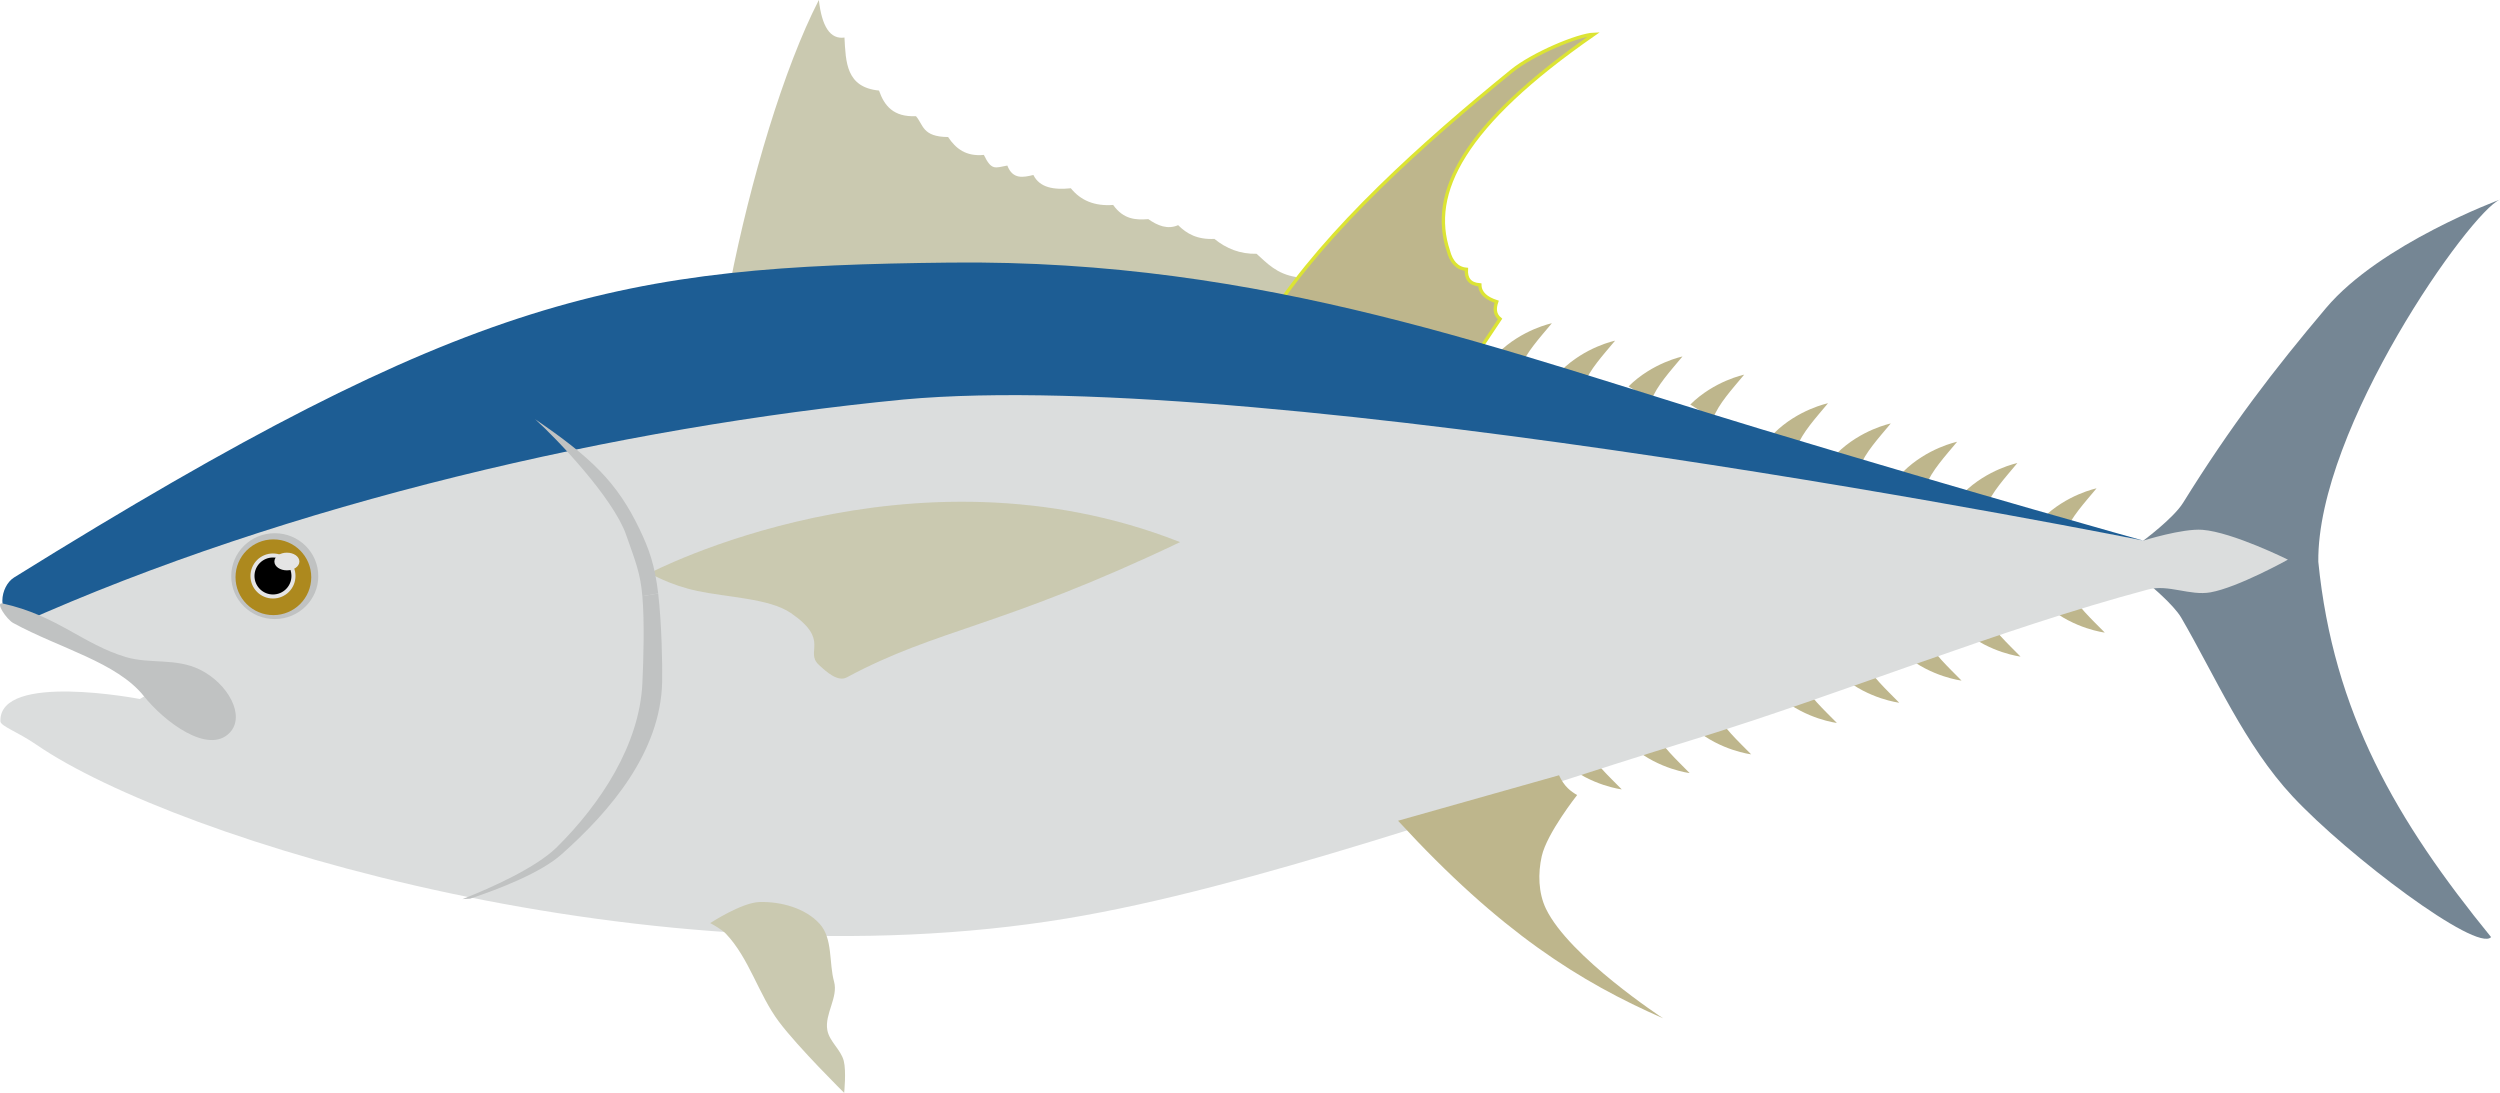 <?xml version="1.0" encoding="UTF-8" standalone="no"?>
<!-- Created with Inkscape (http://www.inkscape.org/) -->

<svg
   width="198.273mm"
   height="86.673mm"
   viewBox="0 0 198.273 86.673"
   version="1.1"
   id="svg858"
   inkscape:version="1.1 (c68e22c387, 2021-05-23)"
   sodipodi:docname="Pacific Bluefin tuna.svg"
   xmlns:inkscape="http://www.inkscape.org/namespaces/inkscape"
   xmlns:sodipodi="http://sodipodi.sourceforge.net/DTD/sodipodi-0.dtd"
   xmlns="http://www.w3.org/2000/svg"
   xmlns:svg="http://www.w3.org/2000/svg"
   xmlns:rdf="http://www.w3.org/1999/02/22-rdf-syntax-ns#"
   xmlns:cc="http://creativecommons.org/ns#"
   xmlns:dc="http://purl.org/dc/elements/1.1/">
  <defs
     id="defs852" />
  <sodipodi:namedview
     id="base"
     pagecolor="#ffffff"
     bordercolor="#666666"
     borderopacity="1.0"
     inkscape:pageopacity="0.0"
     inkscape:pageshadow="2"
     inkscape:zoom="1.4338275"
     inkscape:cx="57.887021"
     inkscape:cy="187.26103"
     inkscape:document-units="mm"
     inkscape:current-layer="layer1"
     showgrid="false"
     inkscape:window-width="1047"
     inkscape:window-height="1033"
     inkscape:window-x="855"
     inkscape:window-y="0"
     inkscape:window-maximized="0"
     inkscape:pagecheckerboard="0"
     fit-margin-top="0"
     fit-margin-left="0"
     fit-margin-right="0"
     fit-margin-bottom="0" />
  <g
     inkscape:label="Layer 1"
     inkscape:groupmode="layer"
     id="layer1"
     transform="translate(-2.495,-79.256)">
    <g
       id="g186864"
       transform="matrix(1,0,0,1,-2.583,-10.702)">
      <g
         id="g88484"
         style="fill:#beb68c;fill-opacity:1">
        <path
           style="fill:#beb68c;fill-opacity:1;stroke:none;stroke-width:0.265px;stroke-linecap:butt;stroke-linejoin:miter;stroke-opacity:1"
           d="m 123.879,117.966 c 1.901,-1.885 4.276,-2.372 4.276,-2.372 -0.999,1.202 -2.009,2.288 -2.481,3.49 z"
           id="path2576"
           sodipodi:nodetypes="cccc" />
        <path
           style="fill:#beb68c;fill-opacity:1;stroke:none;stroke-width:0.265px;stroke-linecap:butt;stroke-linejoin:miter;stroke-opacity:1"
           d="m 128.892,119.349 c 1.901,-1.885 4.276,-2.372 4.276,-2.372 -0.999,1.202 -2.009,2.288 -2.481,3.49 z"
           id="path2576-0"
           sodipodi:nodetypes="cccc" />
        <path
           style="fill:#beb68c;fill-opacity:1;stroke:none;stroke-width:0.265px;stroke-linecap:butt;stroke-linejoin:miter;stroke-opacity:1"
           d="m 134.238,120.602 c 1.901,-1.885 4.276,-2.372 4.276,-2.372 -0.999,1.202 -2.009,2.288 -2.481,3.49 z"
           id="path2576-8"
           sodipodi:nodetypes="cccc" />
        <path
           style="fill:#beb68c;fill-opacity:1;stroke:none;stroke-width:0.265px;stroke-linecap:butt;stroke-linejoin:miter;stroke-opacity:1"
           d="m 139.132,122.044 c 1.901,-1.885 4.276,-2.372 4.276,-2.372 -0.999,1.202 -2.009,2.288 -2.481,3.49 z"
           id="path2576-85"
           sodipodi:nodetypes="cccc" />
        <path
           style="fill:#beb68c;fill-opacity:1;stroke:none;stroke-width:0.265px;stroke-linecap:butt;stroke-linejoin:miter;stroke-opacity:1"
           d="m 145.78,124.31 c 1.901,-1.885 4.276,-2.372 4.276,-2.372 -0.999,1.202 -2.009,2.288 -2.481,3.49 z"
           id="path2576-2"
           sodipodi:nodetypes="cccc" />
        <path
           style="fill:#beb68c;fill-opacity:1;stroke:none;stroke-width:0.265;stroke-linecap:butt;stroke-linejoin:miter;stroke-miterlimit:4;stroke-dasharray:none;stroke-opacity:1"
           d="m 150.758,125.914 c 1.901,-1.885 4.276,-2.372 4.276,-2.372 -0.999,1.202 -2.009,2.288 -2.481,3.49 z"
           id="path2576-1"
           sodipodi:nodetypes="cccc" />
        <path
           style="fill:#beb68c;fill-opacity:1;stroke:none;stroke-width:0.265;stroke-linecap:butt;stroke-linejoin:miter;stroke-miterlimit:4;stroke-dasharray:none;stroke-opacity:1"
           d="m 156.02,127.367 c 1.901,-1.885 4.276,-2.372 4.276,-2.372 -0.999,1.202 -2.009,2.288 -2.481,3.49 z"
           id="path2576-15"
           sodipodi:nodetypes="cccc" />
        <path
           style="fill:#beb68c;fill-opacity:1;stroke:none;stroke-width:0.265;stroke-linecap:butt;stroke-linejoin:miter;stroke-miterlimit:4;stroke-dasharray:none;stroke-opacity:1"
           d="m 160.798,129.054 c 1.901,-1.885 4.276,-2.372 4.276,-2.372 -0.999,1.202 -2.009,2.288 -2.481,3.49 z"
           id="path2576-3"
           sodipodi:nodetypes="cccc" />
        <path
           style="fill:#beb68c;fill-opacity:1;stroke:none;stroke-width:0.265;stroke-linecap:butt;stroke-linejoin:miter;stroke-miterlimit:4;stroke-dasharray:none;stroke-opacity:1"
           d="m 167.078,131.059 c 1.901,-1.885 4.276,-2.372 4.276,-2.372 -0.999,1.202 -2.009,2.288 -2.481,3.49 z"
           id="path2576-27"
           sodipodi:nodetypes="cccc" />
        <path
           style="fill:#beb68c;fill-opacity:1;stroke:none;stroke-width:0.265px;stroke-linecap:butt;stroke-linejoin:miter;stroke-opacity:1"
           d="m 129.24,150.555 c 2.051,1.721 4.458,2.009 4.458,2.009 -1.095,-1.115 -2.192,-2.113 -2.762,-3.272 z"
           id="path2576-4"
           sodipodi:nodetypes="cccc" />
        <path
           style="fill:#beb68c;fill-opacity:1;stroke:none;stroke-width:0.265px;stroke-linecap:butt;stroke-linejoin:miter;stroke-opacity:1"
           d="m 134.624,149.261 c 2.051,1.721 4.458,2.009 4.458,2.009 -1.095,-1.115 -2.192,-2.113 -2.762,-3.272 z"
           id="path2576-4-7"
           sodipodi:nodetypes="cccc" />
        <path
           style="fill:#beb68c;fill-opacity:1;stroke:none;stroke-width:0.265px;stroke-linecap:butt;stroke-linejoin:miter;stroke-opacity:1"
           d="m 139.501,147.774 c 2.051,1.721 4.458,2.009 4.458,2.009 -1.095,-1.115 -2.192,-2.113 -2.762,-3.272 z"
           id="path2576-4-5"
           sodipodi:nodetypes="cccc" />
        <path
           style="fill:#beb68c;fill-opacity:1;stroke:none;stroke-width:0.265px;stroke-linecap:butt;stroke-linejoin:miter;stroke-opacity:1"
           d="m 146.3,145.285 c 2.051,1.721 4.458,2.009 4.458,2.009 -1.095,-1.115 -2.192,-2.113 -2.762,-3.272 z"
           id="path2576-4-4"
           sodipodi:nodetypes="cccc" />
        <path
           style="fill:#beb68c;fill-opacity:1;stroke:none;stroke-width:0.265;stroke-linecap:butt;stroke-linejoin:miter;stroke-miterlimit:4;stroke-dasharray:none;stroke-opacity:1"
           d="m 151.245,143.681 c 2.051,1.721 4.458,2.009 4.458,2.009 -1.095,-1.115 -2.192,-2.113 -2.762,-3.272 z"
           id="path2576-4-1"
           sodipodi:nodetypes="cccc" />
        <path
           style="fill:#beb68c;fill-opacity:1;stroke:none;stroke-width:0.265;stroke-linecap:butt;stroke-linejoin:miter;stroke-miterlimit:4;stroke-dasharray:none;stroke-opacity:1"
           d="m 156.189,141.927 c 2.051,1.721 4.458,2.009 4.458,2.009 -1.095,-1.115 -2.192,-2.113 -2.762,-3.272 z"
           id="path2576-4-47"
           sodipodi:nodetypes="cccc" />
        <path
           style="fill:#beb68c;fill-opacity:1;stroke:none;stroke-width:0.265;stroke-linecap:butt;stroke-linejoin:miter;stroke-miterlimit:4;stroke-dasharray:none;stroke-opacity:1"
           d="m 160.866,140.023 c 2.051,1.721 4.458,2.009 4.458,2.009 -1.095,-1.115 -2.192,-2.113 -2.762,-3.272 z"
           id="path2576-4-9"
           sodipodi:nodetypes="cccc" />
        <path
           style="fill:#beb68c;fill-opacity:1;stroke:none;stroke-width:0.265;stroke-linecap:butt;stroke-linejoin:miter;stroke-miterlimit:4;stroke-dasharray:none;stroke-opacity:1"
           d="m 167.548,138.119 c 2.051,1.721 4.458,2.009 4.458,2.009 -1.095,-1.115 -2.192,-2.113 -2.762,-3.272 z"
           id="path2576-4-49"
           sodipodi:nodetypes="cccc" />
      </g>
      <path
         style="fill:#758694;fill-opacity:1;stroke:none;stroke-width:0.265px;stroke-linecap:butt;stroke-linejoin:miter;stroke-opacity:1"
         d="m 175.062,132.833 c 0,0 2.389,-1.766 3.154,-2.998 3.796,-6.117 7.219,-10.568 11.339,-15.45 4.305,-5.101 13.796,-8.599 13.796,-8.599 -2.303,0.901 -14.52,18.128 -14.41,28.726 1.194,11.956 6.184,20.532 13.702,29.766 -1.129,1.242 -11.344,-6.451 -15.733,-11.15 -3.8,-4.069 -6.174,-9.595 -8.835,-14.174 -0.616,-1.059 -2.551,-2.646 -2.551,-2.646 z"
         id="path5205"
         sodipodi:nodetypes="csscccsscc" />
      <path
         style="fill:#dbdddd;fill-opacity:1;stroke:none;stroke-width:0.465;stroke-linecap:butt;stroke-linejoin:miter;stroke-miterlimit:4;stroke-dasharray:none;stroke-opacity:1"
         d="m 16.17,145.395 c 0,0 -11.188,-2.162 -11.059,1.768 0.013,0.389 1.35,0.823 2.868,1.865 11.057,7.592 49.036,19.195 81.723,13.77 14.506,-2.407 33.193,-9.116 49.64,-14.176 12.113,-3.726 24.164,-8.728 36.106,-11.914 1.593,-0.425 3.318,0.518 4.942,0.228 2.187,-0.391 6.14,-2.593 6.14,-2.593 0,0 -4.39,-2.18 -6.775,-2.366 -1.585,-0.124 -4.693,0.856 -4.693,0.856 0,0 -75.685,-16.18 -107.264,-12.407 -19.568,2.338 -75.903,12.474 -58.154,19.812 9.594,3.967 9.027,3.631 6.526,5.157 z"
         id="path1379"
         sodipodi:nodetypes="csssasacacscc" />
      <path
         style="fill:#c9c8af;fill-opacity:0.992;stroke:none;stroke-width:0.265px;stroke-linecap:butt;stroke-linejoin:miter;stroke-opacity:1"
         d="m 62.98,112.448 c 1.622,-8.221 4.259,-17.081 7.04,-22.49 0.239,2.109 0.902,3.139 2.032,2.977 0.107,1.944 0.121,3.95 2.74,4.205 0.417,1.2 1.141,2.114 2.929,2.032 0.594,0.665 0.486,1.642 2.551,1.654 0.607,0.924 1.43,1.558 2.835,1.417 0.618,1.281 0.901,1.017 1.861,0.845 0.431,1.108 1.242,0.948 2.066,0.747 0.506,1.015 1.624,1.192 2.971,1.054 0.774,0.957 1.868,1.435 3.355,1.323 0.827,1.152 1.787,1.205 2.79,1.125 0.745,0.522 1.531,0.843 2.365,0.478 0.677,0.683 1.535,1.16 2.877,1.09 0.946,0.771 2.041,1.21 3.343,1.181 0.848,0.761 1.597,1.596 3.13,1.843 v 2.646 z"
         id="path6240"
         sodipodi:nodetypes="cccccccccccccccccc" />
      <path
         style="fill:#beb68c;fill-opacity:1;stroke:#dce433;stroke-width:0.265px;stroke-linecap:butt;stroke-linejoin:miter;stroke-opacity:1"
         d="m 105.906,114.926 c 4.418,-6.781 12.049,-13.632 19.076,-19.344 1.653,-1.343 5.244,-2.86 6.515,-2.907 -10.412,7.227 -13.08,12.611 -11.546,17.197 0.208,0.795 0.648,1.375 1.423,1.445 -0.042,0.722 0.261,1.175 1.069,1.236 0.015,0.67 0.536,1.075 1.336,1.336 -0.181,0.524 -0.179,1.003 0.267,1.37 l -1.804,2.706 z"
         id="path7911"
         sodipodi:nodetypes="cscccccccc" />
      <path
         style="fill:#1d5d94;fill-opacity:1;stroke:none;stroke-width:0.465;stroke-linecap:butt;stroke-linejoin:miter;stroke-miterlimit:4;stroke-dasharray:none;stroke-opacity:1"
         d="m 175.062,132.833 c 0,0 -13.08,-3.633 -30.363,-8.854 -20.428,-6.17 -39.169,-13.466 -64.25,-13.196 -26.112,0.281 -37.867,2.353 -74.254,24.974 -1.086,0.675 -1.535,3.008 0.42,3.69 21.369,-9.598 47.679,-15.627 70.114,-17.803 29.27,-2.698 98.333,11.188 98.333,11.188 z"
         id="path2777"
         sodipodi:nodetypes="csssccc" />
      <ellipse
         style="fill:#c0c2c2;fill-opacity:1;stroke:none;stroke-width:0.463;stroke-linejoin:round;stroke-miterlimit:4;stroke-dasharray:none;stroke-opacity:1;paint-order:markers fill stroke"
         id="circle849-6"
         cx="26.869"
         cy="135.651"
         rx="3.452"
         ry="3.405" />
      <path
         style="fill:#c9c8af;fill-opacity:0.992;stroke:none;stroke-width:0.265px;stroke-linecap:butt;stroke-linejoin:miter;stroke-opacity:1"
         d="m 56.602,135.41 c 0,0 20.701,-10.89 42.069,-2.457 -14.299,6.811 -19.192,6.837 -26.43,10.725 -0.721,0.388 -1.626,-0.441 -2.221,-0.992 -1.142,-1.059 0.932,-1.956 -2.221,-4.11 -0.86,-0.588 -2.126,-0.896 -3.489,-1.125 -1.301,-0.219 -2.691,-0.367 -3.899,-0.619 -2.239,-0.466 -3.81,-1.422 -3.81,-1.422 z"
         id="path3560"
         sodipodi:nodetypes="ccsasssc" />
      <path
         style="fill:#cac9b0;fill-opacity:1;stroke:none;stroke-width:0.265px;stroke-linecap:butt;stroke-linejoin:miter;stroke-opacity:1"
         d="m 61.405,163.168 c 0,0 0.894,0.475 1.236,0.835 1.871,1.971 2.581,4.806 4.209,6.982 1.53,2.045 5.178,5.646 5.178,5.646 0,0 0.178,-1.719 -0.033,-2.539 -0.23,-0.893 -1.141,-1.531 -1.303,-2.439 -0.227,-1.273 0.88,-2.596 0.535,-3.842 -0.417,-1.503 -0.085,-3.408 -1.136,-4.577 -1.133,-1.26 -3.084,-1.784 -4.777,-1.737 -1.416,0.039 -3.909,1.67 -3.909,1.67 z"
         id="path4554"
         sodipodi:nodetypes="caacaasaac" />
      <path
         style="fill:#beb68c;fill-opacity:1;stroke:none;stroke-width:0.265px;stroke-linecap:butt;stroke-linejoin:miter;stroke-opacity:1"
         d="m 115.956,155.05 c 8.15,8.876 14.457,12.789 21.019,15.669 0,0 -7.446,-4.868 -9.288,-8.686 -0.607,-1.258 -0.642,-2.814 -0.334,-4.176 0.412,-1.82 2.806,-4.844 2.806,-4.844 -0.511,-0.3 -1.013,-0.657 -1.437,-1.57 z"
         id="path4836"
         sodipodi:nodetypes="ccaaccc" />
      <path
         style="fill:#c0c2c2;fill-opacity:1;stroke:none;stroke-width:0.265px;stroke-linecap:butt;stroke-linejoin:miter;stroke-opacity:1"
         d="m 16.501,145.182 c 1.579,1.985 5.086,4.663 6.792,2.89 1.28,-1.33 -0.114,-3.897 -2.362,-5.008 -1.901,-0.939 -3.96,-0.428 -5.859,-0.992 -3.407,-1.013 -5.469,-3.298 -9.78,-4.252 -0.64,-0.142 0.315,1.264 0.829,1.545 3.702,2.024 8.224,3.106 10.38,5.817 z"
         id="path8587"
         sodipodi:nodetypes="sasasss" />
      <circle
         style="fill:#ad891e;fill-opacity:1;stroke:none;stroke-width:0.406;stroke-linejoin:round;stroke-miterlimit:4;stroke-dasharray:none;stroke-opacity:1;paint-order:markers fill stroke"
         id="circle849"
         cx="26.76"
         cy="135.739"
         r="3.003" />
      <circle
         style="fill:#000000;stroke:#e5e5e5;stroke-width:0.32;stroke-linejoin:round;stroke-miterlimit:4;stroke-dasharray:none;stroke-opacity:1;paint-order:markers fill stroke"
         id="circle849-0"
         cx="26.727"
         cy="135.639"
         r="1.626" />
      <ellipse
         style="fill:#e5e5e5;fill-opacity:1;stroke:#e5e5e5;stroke-width:0.149;stroke-linejoin:round;stroke-miterlimit:4;stroke-dasharray:none;stroke-opacity:1;paint-order:markers fill stroke"
         id="circle849-0-9"
         cx="27.831"
         cy="134.491"
         rx="0.918"
         ry="0.627" />
      <path
         id="path1060"
         style="fill:#c0c2c2;fill-opacity:1;stroke:none;stroke-width:1px;stroke-linecap:butt;stroke-linejoin:miter;stroke-opacity:1"
         d="m 216.146,517.082 -4.738,0.797 c 0.654,7.544 0.358,18.658 0.006,26.088 -0.872,18.397 -12.467,36.026 -25.547,48.992 -6.247,6.192 -19.56,12.136 -28.295,15.598 l 2.314,-0.148 c 8.911,-2.982 21.126,-7.754 27.244,-13.176 14.916,-13.218 29.716,-30.808 30.199,-51.604 0.118,-5.077 -0.143,-17.705 -1.184,-26.547 z"
         transform="scale(0.265)"
         sodipodi:nodetypes="ccssccssc" />
      <path
         id="path72155"
         style="fill:#c0c2c2;fill-opacity:1;stroke:none;stroke-width:1px;stroke-linecap:butt;stroke-linejoin:miter;stroke-opacity:1"
         d="m 179.303,464.922 c 6.378,5.669 23.403,23.632 27.232,34.559 2.878,8.211 4.274,11.485 4.873,18.398 l 4.738,-0.797 c -1.009,-8.575 -2.751,-13.352 -5.596,-19.289 -6.733,-14.053 -14.544,-21.474 -31.248,-32.871 z"
         transform="scale(0.265)"
         sodipodi:nodetypes="csccsc" />
    </g>
    <path
       style="fill:none;stroke:#bd677d;stroke-width:0.265px;stroke-linecap:butt;stroke-linejoin:miter;stroke-opacity:1"
       d="m 120.271,-44.367 c 0,0 2.389,-1.766 3.154,-2.998 3.796,-6.117 7.219,-10.568 11.339,-15.45 4.305,-5.101 13.796,-8.599 13.796,-8.599 -2.303,0.901 -14.52,18.128 -14.41,28.726 1.194,11.956 6.184,20.532 13.702,29.766 -1.129,1.242 -11.344,-6.451 -15.733,-11.15 -3.8,-4.069 -6.174,-9.595 -8.835,-14.174 -0.616,-1.059 -2.551,-2.646 -2.551,-2.646 z"
       id="path5205-6"
       sodipodi:nodetypes="csscccsscc" />
  </g>
</svg>
